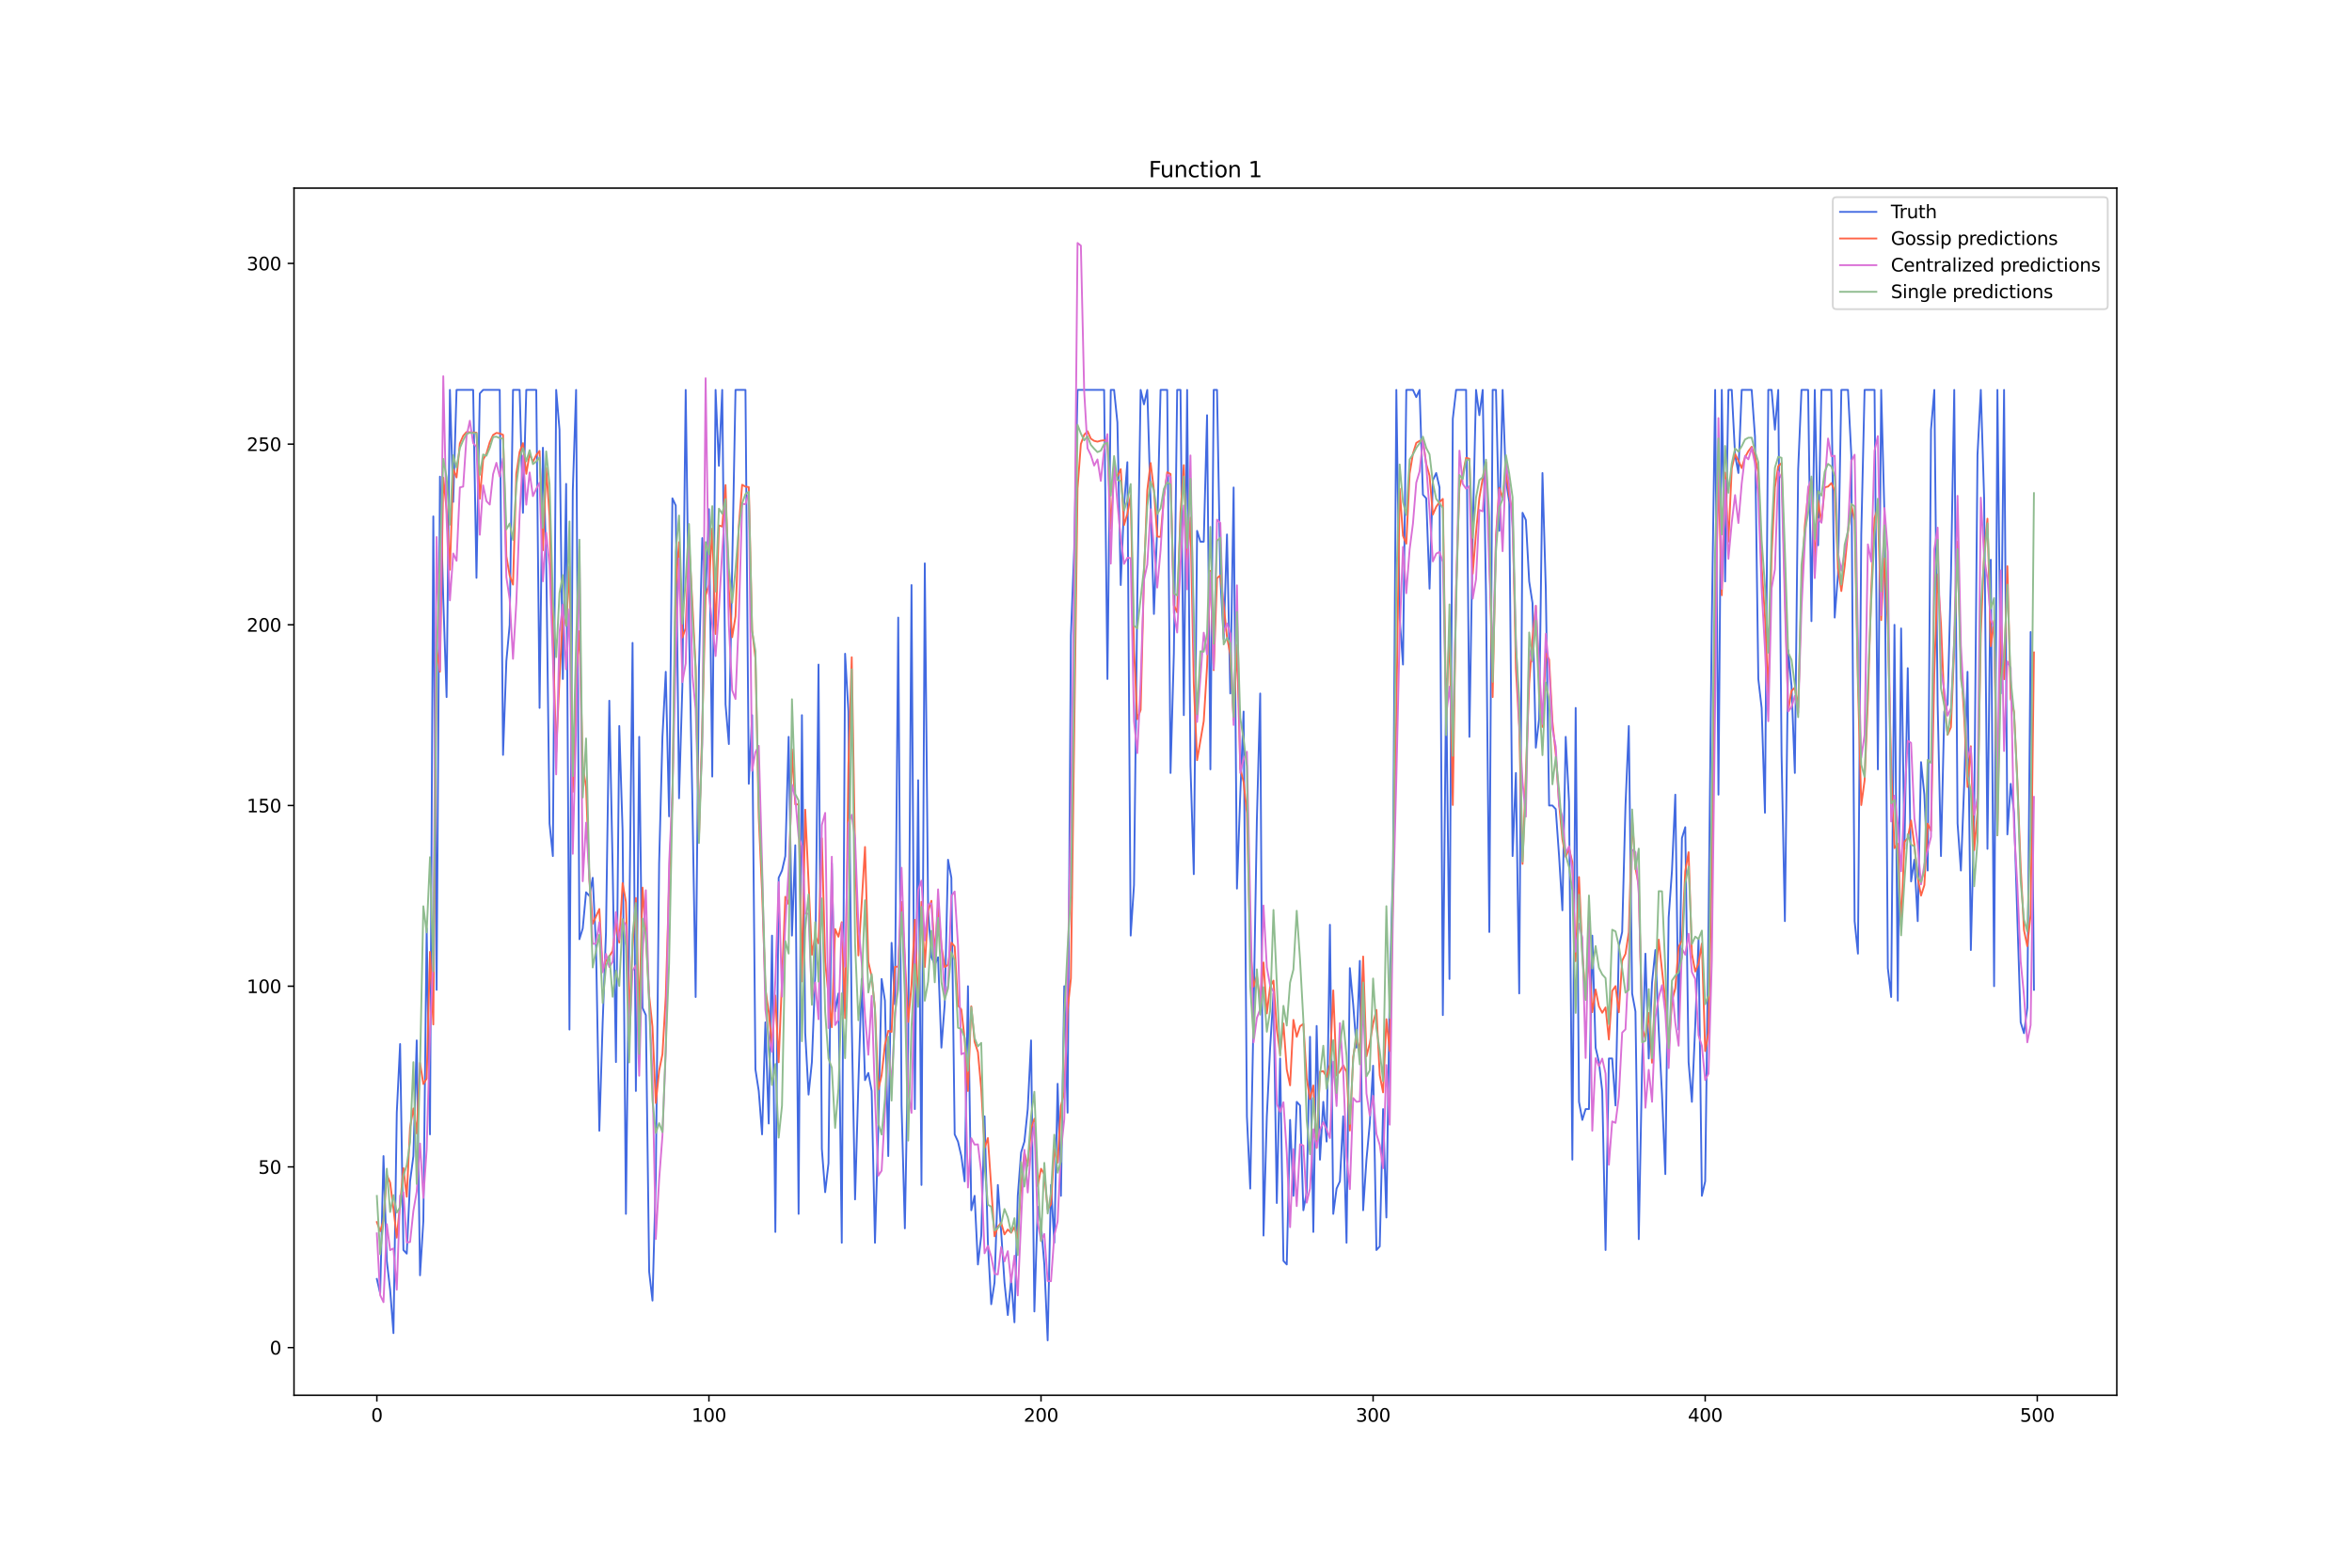 <?xml version="1.0" encoding="utf-8" standalone="no"?>
<!DOCTYPE svg PUBLIC "-//W3C//DTD SVG 1.1//EN"
  "http://www.w3.org/Graphics/SVG/1.1/DTD/svg11.dtd">
<svg xmlns:xlink="http://www.w3.org/1999/xlink" width="1296pt" height="864pt" viewBox="0 0 1296 864" xmlns="http://www.w3.org/2000/svg" version="1.1">
 <defs>
  <style type="text/css">*{stroke-linejoin: round; stroke-linecap: butt}</style>
 </defs>
 <g id="figure_1">
  <g id="patch_1">
   <path d="M 0 864 
L 1296 864 
L 1296 0 
L 0 0 
z
" style="fill: #ffffff"/>
  </g>
  <g id="axes_1">
   <g id="patch_2">
    <path d="M 162 768.96 
L 1166.4 768.96 
L 1166.4 103.68 
L 162 103.68 
z
" style="fill: #ffffff"/>
   </g>
   <g id="matplotlib.axis_1">
    <g id="xtick_1">
     <g id="line2d_1">
      <defs>
       <path id="mf0b83718de" d="M 0 0 
L 0 3.5 
" style="stroke: #000000; stroke-width: 0.8"/>
      </defs>
      <g>
       <use xlink:href="#mf0b83718de" x="207.655" y="768.96" style="stroke: #000000; stroke-width: 0.8"/>
      </g>
     </g>
     <g id="text_1">
      <!-- 0 -->
      <g transform="translate(204.473 783.558) scale(0.1 -0.1)">
       <defs>
        <path id="DejaVuSans-30" d="M 2034 4250 
Q 1547 4250 1301 3770 
Q 1056 3291 1056 2328 
Q 1056 1369 1301 889 
Q 1547 409 2034 409 
Q 2525 409 2770 889 
Q 3016 1369 3016 2328 
Q 3016 3291 2770 3770 
Q 2525 4250 2034 4250 
z
M 2034 4750 
Q 2819 4750 3233 4129 
Q 3647 3509 3647 2328 
Q 3647 1150 3233 529 
Q 2819 -91 2034 -91 
Q 1250 -91 836 529 
Q 422 1150 422 2328 
Q 422 3509 836 4129 
Q 1250 4750 2034 4750 
z
" transform="scale(0.016)"/>
       </defs>
       <use xlink:href="#DejaVuSans-30"/>
      </g>
     </g>
    </g>
    <g id="xtick_2">
     <g id="line2d_2">
      <g>
       <use xlink:href="#mf0b83718de" x="390.639" y="768.96" style="stroke: #000000; stroke-width: 0.8"/>
      </g>
     </g>
     <g id="text_2">
      <!-- 100 -->
      <g transform="translate(381.095 783.558) scale(0.1 -0.1)">
       <defs>
        <path id="DejaVuSans-31" d="M 794 531 
L 1825 531 
L 1825 4091 
L 703 3866 
L 703 4441 
L 1819 4666 
L 2450 4666 
L 2450 531 
L 3481 531 
L 3481 0 
L 794 0 
L 794 531 
z
" transform="scale(0.016)"/>
       </defs>
       <use xlink:href="#DejaVuSans-31"/>
       <use xlink:href="#DejaVuSans-30" x="63.623"/>
       <use xlink:href="#DejaVuSans-30" x="127.246"/>
      </g>
     </g>
    </g>
    <g id="xtick_3">
     <g id="line2d_3">
      <g>
       <use xlink:href="#mf0b83718de" x="573.623" y="768.96" style="stroke: #000000; stroke-width: 0.8"/>
      </g>
     </g>
     <g id="text_3">
      <!-- 200 -->
      <g transform="translate(564.079 783.558) scale(0.1 -0.1)">
       <defs>
        <path id="DejaVuSans-32" d="M 1228 531 
L 3431 531 
L 3431 0 
L 469 0 
L 469 531 
Q 828 903 1448 1529 
Q 2069 2156 2228 2338 
Q 2531 2678 2651 2914 
Q 2772 3150 2772 3378 
Q 2772 3750 2511 3984 
Q 2250 4219 1831 4219 
Q 1534 4219 1204 4116 
Q 875 4013 500 3803 
L 500 4441 
Q 881 4594 1212 4672 
Q 1544 4750 1819 4750 
Q 2544 4750 2975 4387 
Q 3406 4025 3406 3419 
Q 3406 3131 3298 2873 
Q 3191 2616 2906 2266 
Q 2828 2175 2409 1742 
Q 1991 1309 1228 531 
z
" transform="scale(0.016)"/>
       </defs>
       <use xlink:href="#DejaVuSans-32"/>
       <use xlink:href="#DejaVuSans-30" x="63.623"/>
       <use xlink:href="#DejaVuSans-30" x="127.246"/>
      </g>
     </g>
    </g>
    <g id="xtick_4">
     <g id="line2d_4">
      <g>
       <use xlink:href="#mf0b83718de" x="756.607" y="768.96" style="stroke: #000000; stroke-width: 0.8"/>
      </g>
     </g>
     <g id="text_4">
      <!-- 300 -->
      <g transform="translate(747.063 783.558) scale(0.1 -0.1)">
       <defs>
        <path id="DejaVuSans-33" d="M 2597 2516 
Q 3050 2419 3304 2112 
Q 3559 1806 3559 1356 
Q 3559 666 3084 287 
Q 2609 -91 1734 -91 
Q 1441 -91 1130 -33 
Q 819 25 488 141 
L 488 750 
Q 750 597 1062 519 
Q 1375 441 1716 441 
Q 2309 441 2620 675 
Q 2931 909 2931 1356 
Q 2931 1769 2642 2001 
Q 2353 2234 1838 2234 
L 1294 2234 
L 1294 2753 
L 1863 2753 
Q 2328 2753 2575 2939 
Q 2822 3125 2822 3475 
Q 2822 3834 2567 4026 
Q 2313 4219 1838 4219 
Q 1578 4219 1281 4162 
Q 984 4106 628 3988 
L 628 4550 
Q 988 4650 1302 4700 
Q 1616 4750 1894 4750 
Q 2613 4750 3031 4423 
Q 3450 4097 3450 3541 
Q 3450 3153 3228 2886 
Q 3006 2619 2597 2516 
z
" transform="scale(0.016)"/>
       </defs>
       <use xlink:href="#DejaVuSans-33"/>
       <use xlink:href="#DejaVuSans-30" x="63.623"/>
       <use xlink:href="#DejaVuSans-30" x="127.246"/>
      </g>
     </g>
    </g>
    <g id="xtick_5">
     <g id="line2d_5">
      <g>
       <use xlink:href="#mf0b83718de" x="939.591" y="768.96" style="stroke: #000000; stroke-width: 0.8"/>
      </g>
     </g>
     <g id="text_5">
      <!-- 400 -->
      <g transform="translate(930.047 783.558) scale(0.1 -0.1)">
       <defs>
        <path id="DejaVuSans-34" d="M 2419 4116 
L 825 1625 
L 2419 1625 
L 2419 4116 
z
M 2253 4666 
L 3047 4666 
L 3047 1625 
L 3713 1625 
L 3713 1100 
L 3047 1100 
L 3047 0 
L 2419 0 
L 2419 1100 
L 313 1100 
L 313 1709 
L 2253 4666 
z
" transform="scale(0.016)"/>
       </defs>
       <use xlink:href="#DejaVuSans-34"/>
       <use xlink:href="#DejaVuSans-30" x="63.623"/>
       <use xlink:href="#DejaVuSans-30" x="127.246"/>
      </g>
     </g>
    </g>
    <g id="xtick_6">
     <g id="line2d_6">
      <g>
       <use xlink:href="#mf0b83718de" x="1122.575" y="768.96" style="stroke: #000000; stroke-width: 0.8"/>
      </g>
     </g>
     <g id="text_6">
      <!-- 500 -->
      <g transform="translate(1113.032 783.558) scale(0.1 -0.1)">
       <defs>
        <path id="DejaVuSans-35" d="M 691 4666 
L 3169 4666 
L 3169 4134 
L 1269 4134 
L 1269 2991 
Q 1406 3038 1543 3061 
Q 1681 3084 1819 3084 
Q 2600 3084 3056 2656 
Q 3513 2228 3513 1497 
Q 3513 744 3044 326 
Q 2575 -91 1722 -91 
Q 1428 -91 1123 -41 
Q 819 9 494 109 
L 494 744 
Q 775 591 1075 516 
Q 1375 441 1709 441 
Q 2250 441 2565 725 
Q 2881 1009 2881 1497 
Q 2881 1984 2565 2268 
Q 2250 2553 1709 2553 
Q 1456 2553 1204 2497 
Q 953 2441 691 2322 
L 691 4666 
z
" transform="scale(0.016)"/>
       </defs>
       <use xlink:href="#DejaVuSans-35"/>
       <use xlink:href="#DejaVuSans-30" x="63.623"/>
       <use xlink:href="#DejaVuSans-30" x="127.246"/>
      </g>
     </g>
    </g>
   </g>
   <g id="matplotlib.axis_2">
    <g id="ytick_1">
     <g id="line2d_7">
      <defs>
       <path id="m1e3c01a5c2" d="M 0 0 
L -3.5 0 
" style="stroke: #000000; stroke-width: 0.8"/>
      </defs>
      <g>
       <use xlink:href="#m1e3c01a5c2" x="162" y="742.704" style="stroke: #000000; stroke-width: 0.8"/>
      </g>
     </g>
     <g id="text_7">
      <!-- 0 -->
      <g transform="translate(148.637 746.503) scale(0.1 -0.1)">
       <use xlink:href="#DejaVuSans-30"/>
      </g>
     </g>
    </g>
    <g id="ytick_2">
     <g id="line2d_8">
      <g>
       <use xlink:href="#m1e3c01a5c2" x="162" y="643.115" style="stroke: #000000; stroke-width: 0.8"/>
      </g>
     </g>
     <g id="text_8">
      <!-- 50 -->
      <g transform="translate(142.275 646.914) scale(0.1 -0.1)">
       <use xlink:href="#DejaVuSans-35"/>
       <use xlink:href="#DejaVuSans-30" x="63.623"/>
      </g>
     </g>
    </g>
    <g id="ytick_3">
     <g id="line2d_9">
      <g>
       <use xlink:href="#m1e3c01a5c2" x="162" y="543.527" style="stroke: #000000; stroke-width: 0.8"/>
      </g>
     </g>
     <g id="text_9">
      <!-- 100 -->
      <g transform="translate(135.912 547.326) scale(0.1 -0.1)">
       <use xlink:href="#DejaVuSans-31"/>
       <use xlink:href="#DejaVuSans-30" x="63.623"/>
       <use xlink:href="#DejaVuSans-30" x="127.246"/>
      </g>
     </g>
    </g>
    <g id="ytick_4">
     <g id="line2d_10">
      <g>
       <use xlink:href="#m1e3c01a5c2" x="162" y="443.939" style="stroke: #000000; stroke-width: 0.8"/>
      </g>
     </g>
     <g id="text_10">
      <!-- 150 -->
      <g transform="translate(135.912 447.738) scale(0.1 -0.1)">
       <use xlink:href="#DejaVuSans-31"/>
       <use xlink:href="#DejaVuSans-35" x="63.623"/>
       <use xlink:href="#DejaVuSans-30" x="127.246"/>
      </g>
     </g>
    </g>
    <g id="ytick_5">
     <g id="line2d_11">
      <g>
       <use xlink:href="#m1e3c01a5c2" x="162" y="344.351" style="stroke: #000000; stroke-width: 0.8"/>
      </g>
     </g>
     <g id="text_11">
      <!-- 200 -->
      <g transform="translate(135.912 348.15) scale(0.1 -0.1)">
       <use xlink:href="#DejaVuSans-32"/>
       <use xlink:href="#DejaVuSans-30" x="63.623"/>
       <use xlink:href="#DejaVuSans-30" x="127.246"/>
      </g>
     </g>
    </g>
    <g id="ytick_6">
     <g id="line2d_12">
      <g>
       <use xlink:href="#m1e3c01a5c2" x="162" y="244.762" style="stroke: #000000; stroke-width: 0.8"/>
      </g>
     </g>
     <g id="text_12">
      <!-- 250 -->
      <g transform="translate(135.912 248.561) scale(0.1 -0.1)">
       <use xlink:href="#DejaVuSans-32"/>
       <use xlink:href="#DejaVuSans-35" x="63.623"/>
       <use xlink:href="#DejaVuSans-30" x="127.246"/>
      </g>
     </g>
    </g>
    <g id="ytick_7">
     <g id="line2d_13">
      <g>
       <use xlink:href="#m1e3c01a5c2" x="162" y="145.174" style="stroke: #000000; stroke-width: 0.8"/>
      </g>
     </g>
     <g id="text_13">
      <!-- 300 -->
      <g transform="translate(135.912 148.973) scale(0.1 -0.1)">
       <use xlink:href="#DejaVuSans-33"/>
       <use xlink:href="#DejaVuSans-30" x="63.623"/>
       <use xlink:href="#DejaVuSans-30" x="127.246"/>
      </g>
     </g>
    </g>
   </g>
   <g id="line2d_14">
    <path d="M 207.655 704.86 
L 209.484 712.827 
L 211.314 637.14 
L 213.144 694.901 
L 214.974 710.835 
L 216.804 734.736 
L 218.634 613.239 
L 220.463 575.395 
L 222.293 688.926 
L 224.123 690.918 
L 225.953 651.082 
L 227.783 637.14 
L 229.613 573.403 
L 231.442 702.868 
L 233.272 672.992 
L 235.102 511.659 
L 236.932 625.189 
L 238.762 284.598 
L 240.592 545.519 
L 242.422 262.688 
L 244.251 330.408 
L 246.081 384.186 
L 247.911 214.886 
L 249.741 276.631 
L 251.571 214.886 
L 260.72 214.886 
L 262.55 318.458 
L 264.38 216.878 
L 266.209 214.886 
L 275.359 214.886 
L 277.189 416.054 
L 279.018 364.268 
L 280.848 344.351 
L 282.678 214.886 
L 286.338 214.886 
L 288.168 282.606 
L 289.997 214.886 
L 295.487 214.886 
L 297.317 390.161 
L 299.147 246.754 
L 300.976 308.499 
L 302.806 453.898 
L 304.636 471.823 
L 306.466 214.886 
L 308.296 236.795 
L 310.126 374.227 
L 311.956 266.672 
L 313.785 567.428 
L 315.615 270.655 
L 317.445 214.886 
L 319.275 517.634 
L 321.105 511.659 
L 322.935 491.741 
L 324.764 493.733 
L 326.594 483.774 
L 328.424 521.618 
L 330.254 623.198 
L 332.084 563.445 
L 333.914 513.651 
L 335.743 386.178 
L 337.573 477.799 
L 339.403 585.354 
L 341.233 400.12 
L 343.063 457.881 
L 344.893 669.008 
L 348.552 354.309 
L 350.382 601.288 
L 352.212 406.095 
L 354.042 555.478 
L 355.872 559.461 
L 357.702 700.876 
L 359.531 716.811 
L 361.361 649.091 
L 363.191 475.807 
L 365.021 406.095 
L 366.851 370.243 
L 368.681 449.914 
L 370.51 274.639 
L 372.34 278.622 
L 374.17 439.955 
L 376 378.211 
L 377.83 214.886 
L 379.66 346.342 
L 381.489 439.955 
L 383.319 549.502 
L 385.149 368.252 
L 386.979 296.548 
L 388.809 326.425 
L 390.639 280.614 
L 392.469 428.005 
L 394.298 214.886 
L 396.128 256.713 
L 397.958 214.886 
L 399.788 388.169 
L 401.618 410.079 
L 405.277 214.886 
L 410.767 214.886 
L 412.597 431.988 
L 414.427 394.145 
L 416.256 589.338 
L 418.086 601.288 
L 419.916 625.189 
L 421.746 563.445 
L 423.576 619.214 
L 425.406 515.642 
L 427.236 678.967 
L 429.065 483.774 
L 430.895 479.791 
L 432.725 471.823 
L 434.555 406.095 
L 436.385 515.642 
L 438.215 465.848 
L 440.044 669.008 
L 441.874 394.145 
L 443.704 569.42 
L 445.534 603.28 
L 447.364 585.354 
L 449.194 537.552 
L 451.023 366.26 
L 452.853 633.156 
L 454.683 657.058 
L 456.513 641.124 
L 458.343 475.807 
L 460.173 557.469 
L 462.003 547.511 
L 463.832 684.942 
L 465.662 360.285 
L 467.492 392.153 
L 469.322 563.445 
L 471.152 661.041 
L 472.982 597.305 
L 474.811 539.543 
L 476.641 595.313 
L 478.471 591.329 
L 480.301 601.288 
L 482.131 684.942 
L 483.961 621.206 
L 485.79 539.543 
L 487.62 551.494 
L 489.45 637.14 
L 491.28 519.626 
L 493.11 553.486 
L 494.94 340.367 
L 496.77 609.255 
L 498.599 676.975 
L 500.429 575.395 
L 502.259 322.441 
L 504.089 611.247 
L 505.919 429.996 
L 507.749 653.074 
L 509.578 310.491 
L 511.408 501.7 
L 513.238 527.593 
L 515.068 531.576 
L 516.898 527.593 
L 518.728 577.387 
L 520.557 553.486 
L 522.387 473.815 
L 524.217 483.774 
L 526.047 625.189 
L 527.877 629.173 
L 529.707 637.14 
L 531.536 651.082 
L 533.366 543.527 
L 535.196 667.016 
L 537.026 659.049 
L 538.856 696.893 
L 540.686 680.959 
L 542.516 615.231 
L 544.345 684.942 
L 546.175 718.802 
L 548.005 706.852 
L 549.835 653.074 
L 551.665 678.967 
L 553.495 706.852 
L 555.324 724.778 
L 557.154 704.86 
L 558.984 728.761 
L 560.814 659.049 
L 562.644 635.148 
L 564.474 629.173 
L 566.303 611.247 
L 568.133 573.403 
L 569.963 722.786 
L 571.793 665.025 
L 573.623 674.984 
L 575.453 696.893 
L 577.283 738.72 
L 579.112 653.074 
L 580.942 684.942 
L 582.772 597.305 
L 584.602 659.049 
L 586.432 543.527 
L 588.262 613.239 
L 590.091 350.326 
L 591.921 302.523 
L 593.751 214.886 
L 608.39 214.886 
L 610.22 374.227 
L 612.05 214.886 
L 613.879 214.886 
L 615.709 232.812 
L 617.539 322.441 
L 619.369 278.622 
L 621.199 254.721 
L 623.029 515.642 
L 624.858 487.758 
L 626.688 328.416 
L 628.518 214.886 
L 630.348 222.853 
L 632.178 214.886 
L 635.837 338.375 
L 637.667 290.573 
L 639.497 214.886 
L 643.157 214.886 
L 644.987 426.013 
L 646.817 360.285 
L 648.646 214.886 
L 650.476 214.886 
L 652.306 394.145 
L 654.136 214.886 
L 655.966 422.029 
L 657.796 481.782 
L 659.625 292.565 
L 661.455 298.54 
L 663.285 298.54 
L 665.115 228.828 
L 666.945 424.021 
L 668.775 214.886 
L 670.604 214.886 
L 672.434 318.458 
L 674.264 352.318 
L 676.094 294.556 
L 677.924 382.194 
L 679.754 268.663 
L 681.583 489.749 
L 683.413 437.963 
L 685.243 392.153 
L 687.073 615.231 
L 688.903 655.066 
L 690.733 559.461 
L 692.563 451.906 
L 694.392 382.194 
L 696.222 680.959 
L 698.052 615.231 
L 699.882 577.387 
L 701.712 547.511 
L 703.542 663.033 
L 705.371 583.362 
L 707.201 694.901 
L 709.031 696.893 
L 710.861 617.222 
L 712.691 659.049 
L 714.521 607.264 
L 716.35 609.255 
L 718.18 667.016 
L 720.01 657.058 
L 721.84 571.412 
L 723.67 678.967 
L 725.5 565.436 
L 727.33 639.132 
L 729.159 607.264 
L 730.989 629.173 
L 732.819 509.667 
L 734.649 669.008 
L 736.479 655.066 
L 738.309 651.082 
L 740.138 615.231 
L 741.968 684.942 
L 743.798 533.568 
L 745.628 553.486 
L 747.458 577.387 
L 749.288 529.585 
L 751.117 667.016 
L 752.947 639.132 
L 754.777 619.214 
L 756.607 587.346 
L 758.437 688.926 
L 760.267 686.934 
L 762.097 611.247 
L 763.926 671 
L 765.756 545.519 
L 767.586 477.799 
L 769.416 214.886 
L 771.246 340.367 
L 773.076 366.26 
L 774.905 214.886 
L 778.565 214.886 
L 780.395 218.869 
L 782.225 214.886 
L 784.055 272.647 
L 785.884 274.639 
L 787.714 324.433 
L 789.544 264.68 
L 791.374 260.696 
L 793.204 268.663 
L 795.034 559.461 
L 796.864 374.227 
L 798.693 539.543 
L 800.523 230.82 
L 802.353 214.886 
L 807.843 214.886 
L 809.672 406.095 
L 811.502 294.556 
L 813.332 214.886 
L 815.162 228.828 
L 816.992 214.886 
L 818.822 328.416 
L 820.651 513.651 
L 822.481 214.886 
L 824.311 214.886 
L 826.141 292.565 
L 827.971 214.886 
L 829.801 264.68 
L 831.63 276.631 
L 833.46 471.823 
L 835.29 426.013 
L 837.12 547.511 
L 838.95 282.606 
L 840.78 286.589 
L 842.61 320.449 
L 844.439 332.4 
L 846.269 412.071 
L 848.099 396.136 
L 849.929 260.696 
L 851.759 324.433 
L 853.589 443.939 
L 855.418 443.939 
L 857.248 445.931 
L 859.078 471.823 
L 860.908 501.7 
L 862.738 406.095 
L 864.568 441.947 
L 866.397 639.132 
L 868.227 390.161 
L 870.057 607.264 
L 871.887 617.222 
L 873.717 611.247 
L 875.547 611.247 
L 877.377 515.642 
L 879.206 577.387 
L 881.036 585.354 
L 882.866 601.288 
L 884.696 688.926 
L 886.526 583.362 
L 888.356 583.362 
L 890.185 609.255 
L 892.015 521.618 
L 893.845 513.651 
L 895.675 443.939 
L 897.505 400.12 
L 899.335 547.511 
L 901.164 557.469 
L 902.994 682.951 
L 904.824 587.346 
L 906.654 525.601 
L 908.484 583.362 
L 910.314 541.535 
L 912.144 523.609 
L 913.973 567.428 
L 915.803 603.28 
L 917.633 647.099 
L 919.463 505.683 
L 921.293 479.791 
L 923.123 437.963 
L 924.952 567.428 
L 926.782 461.865 
L 928.612 455.889 
L 930.442 585.354 
L 932.272 607.264 
L 934.102 565.436 
L 935.931 517.634 
L 937.761 659.049 
L 939.591 651.082 
L 941.421 509.667 
L 943.251 342.359 
L 945.081 214.886 
L 946.911 437.963 
L 948.74 214.886 
L 950.57 320.449 
L 952.4 214.886 
L 954.23 214.886 
L 956.06 250.738 
L 957.89 260.696 
L 959.719 214.886 
L 965.209 214.886 
L 967.039 240.779 
L 968.869 374.227 
L 970.698 390.161 
L 972.528 447.922 
L 974.358 214.886 
L 976.188 214.886 
L 978.018 236.795 
L 979.848 214.886 
L 981.678 416.054 
L 983.507 507.675 
L 985.337 358.293 
L 987.167 378.211 
L 988.997 426.013 
L 990.827 258.705 
L 992.657 214.886 
L 996.316 214.886 
L 998.146 342.359 
L 999.976 214.886 
L 1001.806 300.532 
L 1003.636 214.886 
L 1009.125 214.886 
L 1010.955 340.367 
L 1012.785 316.466 
L 1014.615 214.886 
L 1018.274 214.886 
L 1020.104 250.738 
L 1021.934 507.675 
L 1023.764 525.601 
L 1025.594 294.556 
L 1027.424 214.886 
L 1032.913 214.886 
L 1034.743 424.021 
L 1036.573 214.886 
L 1038.403 284.598 
L 1040.232 533.568 
L 1042.062 549.502 
L 1043.892 344.351 
L 1045.722 551.494 
L 1047.552 346.342 
L 1049.382 467.84 
L 1051.211 368.252 
L 1053.041 485.766 
L 1054.871 473.815 
L 1056.701 507.675 
L 1058.531 420.038 
L 1060.361 437.963 
L 1062.191 479.791 
L 1064.02 236.795 
L 1065.85 214.886 
L 1067.68 388.169 
L 1069.51 471.823 
L 1071.34 392.153 
L 1073.17 388.169 
L 1074.999 318.458 
L 1076.829 214.886 
L 1078.659 453.898 
L 1080.489 479.791 
L 1082.319 431.988 
L 1084.149 370.243 
L 1085.978 523.609 
L 1087.808 449.914 
L 1089.638 250.738 
L 1091.468 214.886 
L 1093.298 274.639 
L 1095.128 467.84 
L 1096.958 308.499 
L 1098.787 543.527 
L 1100.617 214.886 
L 1102.447 382.194 
L 1104.277 214.886 
L 1106.107 459.873 
L 1107.937 431.988 
L 1109.766 447.922 
L 1113.426 563.445 
L 1115.256 569.42 
L 1117.086 555.478 
L 1118.916 348.334 
L 1120.745 545.519 
L 1120.745 545.519 
" clip-path="url(#p00aacd1fa5)" style="fill: none; stroke: #4169e1; stroke-linecap: square"/>
   </g>
   <g id="line2d_15">
    <path d="M 207.655 673.521 
L 209.484 678.575 
L 211.314 672.671 
L 213.144 647.471 
L 214.974 651.805 
L 216.804 666.191 
L 218.634 682.119 
L 220.463 663.542 
L 222.293 643.793 
L 224.123 659.562 
L 225.953 621.342 
L 227.783 610.883 
L 229.613 624.674 
L 231.442 585.8 
L 233.272 597.453 
L 235.102 594.409 
L 236.932 524.61 
L 238.762 564.61 
L 240.592 357.72 
L 242.422 370.163 
L 244.251 263.208 
L 246.081 280.888 
L 247.911 313.999 
L 249.741 258.586 
L 251.571 263.151 
L 253.401 244.381 
L 255.23 240.183 
L 257.06 238.102 
L 262.55 238.462 
L 264.38 274.876 
L 266.209 253.308 
L 268.039 250.003 
L 269.869 243.715 
L 271.699 239.743 
L 273.529 238.598 
L 275.359 238.869 
L 277.189 239.643 
L 279.018 306.534 
L 280.848 317.208 
L 282.678 322.207 
L 284.508 261.016 
L 286.338 249.022 
L 288.168 244.224 
L 289.997 261.147 
L 291.827 250.159 
L 293.657 254.544 
L 295.487 250.804 
L 297.317 248.522 
L 299.147 303.292 
L 300.976 257.887 
L 302.806 284.228 
L 304.636 351.612 
L 306.466 414.33 
L 308.296 373.895 
L 310.126 338.883 
L 311.956 344.603 
L 313.785 312.271 
L 315.615 436.439 
L 317.445 373.232 
L 319.275 347.837 
L 321.105 422.184 
L 322.935 433.667 
L 324.764 484.287 
L 326.594 509.149 
L 330.254 500.961 
L 332.084 534.849 
L 333.914 529.354 
L 335.743 527.073 
L 337.573 524.119 
L 339.403 508.714 
L 341.233 519.478 
L 343.063 486.703 
L 344.893 497.078 
L 346.723 558.601 
L 348.552 521.559 
L 350.382 494.905 
L 352.212 560.122 
L 354.042 489.184 
L 355.872 515.036 
L 357.702 548.788 
L 359.531 565.962 
L 361.361 607.924 
L 363.191 590.137 
L 365.021 581.003 
L 366.851 549.233 
L 368.681 487.068 
L 370.51 439.098 
L 372.34 324.164 
L 374.17 298.809 
L 376 351.32 
L 377.83 346.258 
L 379.66 298.96 
L 381.489 332.117 
L 383.319 368.006 
L 385.149 461.317 
L 386.979 400.189 
L 388.809 328.155 
L 390.639 322.112 
L 392.469 291.256 
L 394.298 349.409 
L 396.128 289.576 
L 397.958 290.194 
L 399.788 267.318 
L 401.618 324.725 
L 403.448 351.195 
L 405.277 339.659 
L 407.107 289.823 
L 408.937 267.165 
L 410.767 268.193 
L 412.597 268.469 
L 414.427 347.093 
L 416.256 362.796 
L 418.086 450.391 
L 419.916 491.393 
L 421.746 544.861 
L 423.576 557.654 
L 425.406 576.486 
L 427.236 548.679 
L 429.065 585.435 
L 432.725 494.245 
L 434.555 498.255 
L 436.385 412.958 
L 438.215 443.289 
L 440.044 443.342 
L 441.874 540.906 
L 443.704 446.253 
L 447.364 526.212 
L 449.194 515.862 
L 451.023 519.918 
L 452.853 461.982 
L 454.683 529.891 
L 456.513 548.594 
L 458.343 566.138 
L 460.173 512.023 
L 462.003 516.267 
L 463.832 508.237 
L 465.662 561.138 
L 467.492 422.098 
L 469.322 362.22 
L 471.152 470.246 
L 472.982 526.579 
L 474.811 497.681 
L 476.641 466.79 
L 478.471 530.161 
L 480.301 538.298 
L 482.131 555.945 
L 483.961 600.517 
L 485.79 592.595 
L 487.62 575.895 
L 489.45 568.111 
L 491.28 568.711 
L 493.11 532.887 
L 494.94 532.718 
L 496.77 497.101 
L 498.599 528.555 
L 500.429 563.205 
L 502.259 543.004 
L 504.089 506.928 
L 505.919 553.288 
L 507.749 497.026 
L 509.578 532.965 
L 511.408 501.983 
L 513.238 496.45 
L 515.068 525.406 
L 516.898 499.213 
L 518.728 521.165 
L 520.557 533.037 
L 522.387 531.72 
L 524.217 519.497 
L 526.047 521.623 
L 527.877 554.209 
L 529.707 556.337 
L 531.536 572.546 
L 533.366 601.302 
L 535.196 554.602 
L 537.026 574.169 
L 538.856 579.813 
L 540.686 600.196 
L 542.516 632.685 
L 544.345 627.218 
L 548.005 681.338 
L 549.835 676.103 
L 551.665 673.95 
L 553.495 680.297 
L 555.324 677.625 
L 557.154 679.422 
L 558.984 676.361 
L 560.814 682.578 
L 562.644 653.409 
L 564.474 635.154 
L 566.303 642.488 
L 568.133 622.075 
L 569.963 616.547 
L 571.793 653.762 
L 573.623 644.131 
L 575.453 647.187 
L 577.283 666.478 
L 579.112 663.71 
L 580.942 633.299 
L 582.772 640.786 
L 584.602 609.482 
L 586.432 601.924 
L 588.262 556.598 
L 590.091 539.201 
L 593.751 269.214 
L 595.581 244.688 
L 597.411 239.618 
L 599.241 237.648 
L 601.07 241.754 
L 602.9 242.973 
L 604.73 243.41 
L 606.56 242.876 
L 608.39 242.652 
L 610.22 243.366 
L 612.05 291.439 
L 613.879 259.757 
L 615.709 262.509 
L 617.539 258.541 
L 619.369 289.401 
L 621.199 283.267 
L 623.029 273.133 
L 624.858 358.506 
L 626.688 396.389 
L 628.518 391.245 
L 630.348 317.4 
L 632.178 270.203 
L 634.008 255.183 
L 635.837 270.029 
L 637.667 295.724 
L 639.497 295.867 
L 641.327 273.972 
L 643.157 260.261 
L 644.987 261.227 
L 646.817 333.563 
L 648.646 337.481 
L 650.476 282.415 
L 652.306 256.326 
L 654.136 309.891 
L 655.966 285.276 
L 657.796 376.946 
L 659.625 418.958 
L 663.285 397.435 
L 665.115 367.288 
L 666.945 314.579 
L 668.775 369.351 
L 670.604 318.649 
L 672.434 317.101 
L 674.264 333.13 
L 676.094 351.016 
L 677.924 360.886 
L 679.754 396.609 
L 681.583 355.318 
L 683.413 423.63 
L 685.243 430.903 
L 687.073 448.032 
L 688.903 522.891 
L 690.733 543.755 
L 692.563 537.846 
L 694.392 551.923 
L 696.222 530.438 
L 698.052 558.548 
L 699.882 543.679 
L 701.712 540.453 
L 703.542 567.235 
L 705.371 580.972 
L 707.201 564.042 
L 709.031 589.384 
L 710.861 598.174 
L 712.691 562.081 
L 714.521 571.416 
L 716.35 565.597 
L 718.18 564.266 
L 720.01 594.436 
L 721.84 605.65 
L 723.67 598.224 
L 725.5 632.649 
L 727.33 590.624 
L 729.159 590.313 
L 730.989 593.553 
L 732.819 586.558 
L 734.649 545.851 
L 736.479 592.811 
L 738.309 590.475 
L 740.138 587.115 
L 741.968 590.695 
L 743.798 623.072 
L 745.628 582.522 
L 747.458 571.508 
L 749.288 579.812 
L 751.117 527.171 
L 752.947 582.189 
L 754.777 575.069 
L 756.607 564.02 
L 758.437 556.587 
L 760.267 592.602 
L 762.097 602.048 
L 763.926 561.706 
L 765.756 579.28 
L 767.586 490.89 
L 769.416 394.107 
L 771.246 269.322 
L 773.076 295.288 
L 774.905 299.623 
L 776.735 261.054 
L 778.565 249.998 
L 780.395 244.11 
L 782.225 242.985 
L 784.055 242.594 
L 785.884 255.697 
L 787.714 262.179 
L 789.544 283.593 
L 791.374 279.318 
L 793.204 276.67 
L 795.034 274.964 
L 796.864 393.503 
L 798.693 347.606 
L 800.523 443.661 
L 802.353 323.883 
L 804.183 268.719 
L 806.013 261.449 
L 807.843 252.309 
L 809.672 252.815 
L 811.502 316.193 
L 813.332 293.486 
L 815.162 274.395 
L 816.992 263.877 
L 818.822 254.877 
L 820.651 300.243 
L 822.481 384.182 
L 824.311 295.283 
L 826.141 268.921 
L 827.971 274.311 
L 829.801 260.031 
L 831.63 273.083 
L 833.46 282.352 
L 835.29 368.361 
L 837.12 400.685 
L 838.95 476.126 
L 842.61 376.648 
L 844.439 351.661 
L 846.269 333.943 
L 848.099 375.299 
L 849.929 400.635 
L 851.759 360.173 
L 853.589 363.455 
L 855.418 397.73 
L 857.248 415.566 
L 859.078 442.865 
L 860.908 462.593 
L 862.738 472.214 
L 864.568 467.487 
L 866.397 475.224 
L 868.227 529.736 
L 870.057 483.358 
L 871.887 524.612 
L 873.717 550.45 
L 875.547 528.35 
L 877.377 557.832 
L 879.206 545.365 
L 881.036 554.594 
L 882.866 558.169 
L 884.696 555.224 
L 886.526 572.903 
L 888.356 546.155 
L 890.185 543.474 
L 892.015 557.893 
L 893.845 529.471 
L 895.675 525.751 
L 897.505 513.776 
L 899.335 451.499 
L 901.164 478.508 
L 902.994 487.912 
L 904.824 566.734 
L 906.654 572.198 
L 908.484 558.29 
L 910.314 585.72 
L 912.144 541.336 
L 913.973 517.84 
L 917.633 551.563 
L 919.463 578.546 
L 921.293 551.757 
L 923.123 544.678 
L 924.952 521.947 
L 926.782 518.264 
L 928.612 480.162 
L 930.442 469.666 
L 932.272 525.641 
L 934.102 535.455 
L 935.931 531.007 
L 937.761 520.039 
L 939.591 579.289 
L 941.421 568.939 
L 943.251 478.248 
L 945.081 344.042 
L 946.911 260.724 
L 948.74 328.061 
L 950.57 260.444 
L 952.4 298.537 
L 954.23 258.141 
L 956.06 250.232 
L 957.89 253.861 
L 959.719 257.969 
L 961.549 252.016 
L 963.379 248.664 
L 965.209 246.231 
L 967.039 251.88 
L 968.869 260.353 
L 970.698 312.36 
L 972.528 339.824 
L 974.358 383.212 
L 976.188 306.097 
L 978.018 268.566 
L 979.848 256.917 
L 981.678 255.186 
L 985.337 391.758 
L 987.167 380.771 
L 988.997 378.934 
L 990.827 389.896 
L 992.657 324.013 
L 994.486 289.841 
L 996.316 271.723 
L 998.146 265.454 
L 999.976 310.099 
L 1001.806 275.753 
L 1003.636 287.815 
L 1005.465 268.573 
L 1007.295 268.164 
L 1009.125 266.271 
L 1010.955 270.357 
L 1012.785 313.274 
L 1014.615 325.751 
L 1016.444 312.125 
L 1018.274 293.376 
L 1020.104 278.566 
L 1021.934 286.762 
L 1023.764 376.644 
L 1025.594 443.705 
L 1027.424 430.176 
L 1029.253 385.816 
L 1031.083 325.204 
L 1032.913 285.559 
L 1034.743 279.922 
L 1036.573 341.768 
L 1038.403 307.693 
L 1040.232 344.65 
L 1042.062 422.87 
L 1043.892 467.448 
L 1045.722 465.001 
L 1047.552 510.233 
L 1049.382 463.974 
L 1051.211 461.94 
L 1053.041 452.209 
L 1054.871 465.913 
L 1056.701 483.741 
L 1058.531 493.583 
L 1060.361 487.821 
L 1062.191 453.969 
L 1064.02 457.903 
L 1065.85 370.594 
L 1067.68 316.539 
L 1069.51 343.878 
L 1071.34 387.21 
L 1073.17 404.98 
L 1074.999 400.782 
L 1076.829 357.116 
L 1078.659 298.506 
L 1080.489 365.564 
L 1082.319 395.483 
L 1084.149 433.75 
L 1085.978 411.273 
L 1087.808 468.533 
L 1089.638 447.986 
L 1091.468 349.204 
L 1093.298 304.453 
L 1095.128 285.859 
L 1096.958 356.129 
L 1098.787 342.048 
L 1100.617 460.381 
L 1102.447 340.047 
L 1104.277 374.361 
L 1106.107 312.066 
L 1107.937 385.082 
L 1109.766 392.413 
L 1111.596 429.812 
L 1113.426 477.864 
L 1115.256 512.67 
L 1117.086 521.458 
L 1118.916 504.055 
L 1120.745 359.576 
L 1120.745 359.576 
" clip-path="url(#p00aacd1fa5)" style="fill: none; stroke: #ff6347; stroke-linecap: square"/>
   </g>
   <g id="line2d_16">
    <path d="M 207.655 679.739 
L 209.484 713.813 
L 211.314 717.674 
L 213.144 674.645 
L 214.974 688.972 
L 216.804 688.047 
L 218.634 710.767 
L 220.463 658.858 
L 222.293 657.162 
L 224.123 684.764 
L 225.953 684.526 
L 227.783 667.362 
L 229.613 656.753 
L 231.442 630.217 
L 233.272 660.243 
L 235.102 633.558 
L 236.932 569.699 
L 238.762 526.47 
L 240.592 295.973 
L 242.422 369.382 
L 244.251 207.356 
L 246.081 285.738 
L 247.911 330.894 
L 249.741 305.041 
L 251.571 309.062 
L 253.401 268.642 
L 255.23 268.165 
L 257.06 240.504 
L 258.89 231.879 
L 260.72 244.18 
L 262.55 246.348 
L 264.38 294.724 
L 266.209 267.515 
L 268.039 276.18 
L 269.869 278.1 
L 271.699 261.291 
L 273.529 255.065 
L 275.359 262.729 
L 277.189 252.682 
L 279.018 318.144 
L 280.848 330.279 
L 282.678 363.08 
L 284.508 331.959 
L 286.338 283.347 
L 288.168 251.174 
L 289.997 278.152 
L 291.827 260.388 
L 293.657 273.435 
L 295.487 269.438 
L 297.317 266.018 
L 299.147 320.395 
L 300.976 293.557 
L 302.806 311.655 
L 304.636 362.41 
L 306.466 426.795 
L 308.296 348.403 
L 310.126 333.192 
L 311.956 368.895 
L 313.785 335.706 
L 315.615 470.555 
L 317.445 399.41 
L 319.275 301.393 
L 321.105 485.692 
L 322.935 453.405 
L 324.764 484.211 
L 326.594 520.181 
L 328.424 520.059 
L 330.254 508.29 
L 332.084 535.856 
L 333.914 525.682 
L 335.743 532.931 
L 337.573 530.047 
L 339.403 502.65 
L 341.233 517.783 
L 343.063 506.85 
L 344.893 509.815 
L 346.723 573.705 
L 348.552 534.976 
L 350.382 532.032 
L 352.212 592.877 
L 354.042 527.703 
L 355.872 490.624 
L 357.702 552.553 
L 359.531 592.769 
L 361.361 682.867 
L 363.191 650.192 
L 365.021 625.862 
L 366.851 579.378 
L 368.681 476.264 
L 370.51 437.191 
L 372.34 362.632 
L 374.17 307.77 
L 376 375.934 
L 377.83 365.743 
L 379.66 294.938 
L 381.489 371.937 
L 383.319 390.684 
L 385.149 453.735 
L 386.979 409.93 
L 388.809 208.456 
L 390.639 326.916 
L 394.298 361.567 
L 396.128 336.253 
L 397.958 303.899 
L 399.788 275.895 
L 401.618 344.712 
L 403.448 380.468 
L 405.277 385.227 
L 407.107 340.672 
L 408.937 277.617 
L 410.767 277.917 
L 412.597 271.506 
L 414.427 424.861 
L 416.256 414.516 
L 418.086 411.046 
L 419.916 476.016 
L 421.746 556.331 
L 423.576 571.979 
L 425.406 579.646 
L 427.236 540.068 
L 429.065 486.169 
L 430.895 549.262 
L 432.725 509.886 
L 434.555 479.106 
L 436.385 432.45 
L 438.215 439.711 
L 440.044 461.088 
L 441.874 466.009 
L 443.704 503.51 
L 445.534 503.547 
L 447.364 551.256 
L 449.194 541.492 
L 451.023 561.747 
L 452.853 454.675 
L 454.683 448.018 
L 456.513 566.575 
L 458.343 472.17 
L 460.173 564.939 
L 462.003 562.06 
L 463.832 508.7 
L 465.662 532.759 
L 467.492 453.76 
L 469.322 449.072 
L 471.152 461.954 
L 472.982 509.744 
L 474.811 530.644 
L 476.641 559.776 
L 478.471 581.305 
L 480.301 548.86 
L 482.131 604.185 
L 483.961 647.955 
L 485.79 645.188 
L 487.62 612.377 
L 489.45 575.266 
L 491.28 597.827 
L 493.11 562.206 
L 494.94 535.323 
L 496.77 478.234 
L 498.599 529.135 
L 500.429 602.427 
L 502.259 613.304 
L 504.089 531.367 
L 505.919 490.692 
L 507.749 485.324 
L 509.578 518.368 
L 511.408 498.437 
L 513.238 497.876 
L 515.068 533.706 
L 516.898 490.15 
L 518.728 520.484 
L 520.557 548.41 
L 522.387 543.228 
L 524.217 493.8 
L 526.047 491.332 
L 527.877 520.924 
L 529.707 581.036 
L 531.536 580.189 
L 533.366 654.461 
L 535.196 627.289 
L 537.026 630.812 
L 538.856 630.703 
L 540.686 646.136 
L 542.516 690.721 
L 544.345 686.642 
L 546.175 692.524 
L 548.005 702.018 
L 549.835 702.38 
L 551.665 687.305 
L 553.495 695.211 
L 555.324 689.531 
L 557.154 706.767 
L 558.984 692.064 
L 560.814 713.936 
L 562.644 672.525 
L 564.474 633.698 
L 566.303 657.218 
L 568.133 632.72 
L 569.963 618.866 
L 571.793 673.776 
L 573.623 683.773 
L 575.453 680.085 
L 577.283 706.037 
L 579.112 706.115 
L 580.942 680.908 
L 582.772 673.148 
L 584.602 634.358 
L 586.432 616.913 
L 588.262 537.54 
L 590.091 449.895 
L 591.921 319.241 
L 593.751 133.92 
L 595.581 135.35 
L 597.411 215.651 
L 599.241 247.063 
L 601.07 250.795 
L 602.9 256.587 
L 604.73 253.219 
L 606.56 265.042 
L 608.39 247.865 
L 610.22 239.249 
L 612.05 310.62 
L 613.879 254.301 
L 615.709 277.378 
L 617.539 296.456 
L 619.369 310.776 
L 621.199 307.381 
L 623.029 307.605 
L 624.858 397.447 
L 626.688 415.062 
L 628.518 375.928 
L 630.348 319.577 
L 632.178 311.235 
L 634.008 280.645 
L 635.837 301.114 
L 637.667 323.86 
L 639.497 303.185 
L 641.327 273.096 
L 643.157 261.527 
L 644.987 262.778 
L 646.817 337.841 
L 648.646 348.615 
L 650.476 311.389 
L 652.306 278.586 
L 654.136 324.807 
L 655.966 251.006 
L 657.796 352.852 
L 659.625 397.889 
L 663.285 348.695 
L 665.115 360.627 
L 666.945 315.562 
L 668.775 368.766 
L 670.604 286.402 
L 672.434 288.166 
L 674.264 349.12 
L 676.094 343.603 
L 677.924 349.139 
L 679.754 399.561 
L 681.583 322.582 
L 683.413 425.994 
L 685.243 418.459 
L 687.073 414.309 
L 688.903 497.733 
L 690.733 574.526 
L 692.563 560.995 
L 694.392 556.159 
L 696.222 499.035 
L 698.052 533.099 
L 699.882 543.215 
L 701.712 546.535 
L 703.542 608.297 
L 705.371 612.832 
L 707.201 607.481 
L 709.031 635.339 
L 710.861 676.329 
L 712.691 633.364 
L 714.521 664.715 
L 716.35 630.649 
L 718.18 631.342 
L 720.01 662.831 
L 721.84 655.04 
L 723.67 622.361 
L 725.5 632.374 
L 727.33 622.65 
L 729.159 618.456 
L 730.989 622.409 
L 732.819 627.223 
L 734.649 585.08 
L 736.479 609.559 
L 738.309 563.893 
L 740.138 589.9 
L 741.968 637.466 
L 743.798 655.374 
L 745.628 605.143 
L 747.458 607.239 
L 749.288 607.009 
L 751.117 550.345 
L 752.947 602.615 
L 754.777 614.844 
L 756.607 603.955 
L 758.437 624.926 
L 760.267 631.028 
L 762.097 643.847 
L 763.926 586.986 
L 765.756 619.852 
L 767.586 499.436 
L 769.416 429.214 
L 771.246 349.344 
L 773.076 301.433 
L 774.905 326.95 
L 776.735 302.796 
L 778.565 288.53 
L 780.395 266.007 
L 782.225 259.803 
L 784.055 242.48 
L 785.884 256.453 
L 787.714 281.209 
L 789.544 309.419 
L 791.374 305.164 
L 793.204 304.182 
L 795.034 309.759 
L 796.864 394.814 
L 798.693 378.462 
L 800.523 405.13 
L 804.183 248.381 
L 806.013 266.668 
L 807.843 269.374 
L 809.672 267.912 
L 811.502 329.915 
L 813.332 319.23 
L 815.162 281.024 
L 816.992 281.844 
L 818.822 257.174 
L 820.651 313.321 
L 822.481 360.953 
L 824.311 297.987 
L 826.141 269.717 
L 827.971 303.803 
L 829.801 254.496 
L 831.63 267.492 
L 833.46 291.298 
L 835.29 351.875 
L 837.12 398.556 
L 838.95 430.829 
L 840.78 450.081 
L 842.61 357.561 
L 844.439 364.665 
L 846.269 333.836 
L 849.929 399 
L 851.759 349.279 
L 853.589 368.33 
L 855.418 401.753 
L 857.248 411.448 
L 859.078 443.845 
L 860.908 450.114 
L 862.738 470.423 
L 864.568 466.388 
L 866.397 478.984 
L 868.227 524.523 
L 870.057 509.084 
L 871.887 516.784 
L 873.717 583.084 
L 875.547 505.052 
L 877.377 623.178 
L 879.206 583.195 
L 881.036 587.618 
L 882.866 583.434 
L 884.696 591.682 
L 886.526 641.933 
L 888.356 618.032 
L 890.185 618.86 
L 892.015 604.337 
L 893.845 569.102 
L 895.675 567.3 
L 897.505 528.683 
L 899.335 468.275 
L 901.164 469.568 
L 902.994 492.534 
L 904.824 560.709 
L 906.654 610.485 
L 908.484 589.617 
L 910.314 607.214 
L 912.144 560.872 
L 913.973 549.743 
L 915.803 542.961 
L 917.633 558.301 
L 919.463 588.632 
L 921.293 543.677 
L 923.123 563.66 
L 924.952 576.338 
L 926.782 522.906 
L 928.612 526.166 
L 930.442 514.601 
L 932.272 535.718 
L 934.102 539.566 
L 935.931 570.63 
L 937.761 576.319 
L 939.591 595.23 
L 941.421 591.744 
L 943.251 529.577 
L 945.081 387.211 
L 946.911 230.421 
L 948.74 324.562 
L 950.57 264.508 
L 952.4 307.974 
L 954.23 288.051 
L 956.06 272.866 
L 957.89 288.246 
L 959.719 266.455 
L 961.549 251.235 
L 963.379 253.167 
L 965.209 246.893 
L 967.039 255.488 
L 968.869 273.682 
L 970.698 324.581 
L 972.528 357.624 
L 974.358 397.477 
L 976.188 324.184 
L 978.018 313.801 
L 979.848 259.843 
L 981.678 263.689 
L 983.507 333.636 
L 985.337 392.123 
L 987.167 389.716 
L 988.997 383.497 
L 990.827 392.849 
L 992.657 335.353 
L 994.486 299.264 
L 996.316 268.525 
L 998.146 263.956 
L 999.976 318.606 
L 1001.806 285.952 
L 1003.636 288.103 
L 1005.465 266.212 
L 1007.295 241.674 
L 1009.125 251.465 
L 1010.955 251.181 
L 1012.785 304.723 
L 1014.615 314.49 
L 1016.444 304.763 
L 1018.274 292.129 
L 1020.104 254.086 
L 1021.934 250.602 
L 1023.764 350.971 
L 1025.594 417.679 
L 1027.424 404.973 
L 1029.253 300.006 
L 1031.083 309.492 
L 1032.913 248.424 
L 1034.743 240.336 
L 1036.573 339.023 
L 1038.403 279.96 
L 1040.232 304.21 
L 1042.062 452.761 
L 1043.892 438.534 
L 1045.722 454.364 
L 1047.552 480.167 
L 1049.382 439.898 
L 1051.211 408.256 
L 1053.041 409.417 
L 1054.871 450.992 
L 1056.701 465.391 
L 1058.531 487.408 
L 1060.361 476.507 
L 1062.191 468.33 
L 1064.02 461.24 
L 1065.85 302.731 
L 1067.68 290.799 
L 1069.51 369.272 
L 1071.34 380.291 
L 1073.17 394.477 
L 1074.999 390.391 
L 1076.829 351.711 
L 1078.659 273.279 
L 1080.489 355.605 
L 1082.319 388.04 
L 1084.149 418.074 
L 1085.978 411.829 
L 1087.808 449.075 
L 1089.638 439.693 
L 1091.468 274.264 
L 1093.298 306.928 
L 1095.128 319.104 
L 1096.958 341.541 
L 1098.787 345.487 
L 1100.617 431.09 
L 1102.447 314.392 
L 1104.277 413.905 
L 1106.107 364.541 
L 1107.937 368.002 
L 1109.766 456.034 
L 1111.596 487.602 
L 1113.426 529.889 
L 1115.256 548.505 
L 1117.086 574.45 
L 1118.916 564.98 
L 1120.745 439.217 
L 1120.745 439.217 
" clip-path="url(#p00aacd1fa5)" style="fill: none; stroke: #da70d6; stroke-linecap: square"/>
   </g>
   <g id="line2d_17">
    <path d="M 207.655 659.113 
L 209.484 691.253 
L 211.314 673.317 
L 213.144 644.096 
L 214.974 667.975 
L 216.804 658.642 
L 218.634 668.297 
L 220.463 665.49 
L 222.293 647.94 
L 224.123 642.217 
L 225.953 629.542 
L 227.783 585.384 
L 229.613 652.527 
L 231.442 588.141 
L 233.272 499.466 
L 235.102 513.871 
L 236.932 472.4 
L 238.762 535.324 
L 240.592 361.642 
L 244.251 252.917 
L 246.081 263.008 
L 247.911 289.181 
L 249.741 250.888 
L 251.571 257.703 
L 253.401 246.899 
L 255.23 242.642 
L 257.06 239.096 
L 258.89 238.539 
L 262.55 238.778 
L 264.38 261.734 
L 266.209 250.493 
L 268.039 251.171 
L 269.869 246.847 
L 271.699 240.868 
L 273.529 240.656 
L 275.359 241.486 
L 277.189 241.764 
L 279.018 291.738 
L 280.848 288.497 
L 282.678 297.607 
L 284.508 267.528 
L 286.338 252.483 
L 288.168 247.015 
L 289.997 254.273 
L 291.827 248.11 
L 293.657 255.792 
L 295.487 254.36 
L 297.317 252.073 
L 299.147 290.963 
L 300.976 248.804 
L 302.806 267.026 
L 304.636 329.238 
L 306.466 362.177 
L 308.296 326.834 
L 310.126 316.97 
L 311.956 344.972 
L 313.785 287.376 
L 315.615 427.796 
L 317.445 354.402 
L 319.275 297.412 
L 321.105 439.491 
L 322.935 406.997 
L 324.764 481.418 
L 326.594 533.194 
L 328.424 523.786 
L 330.254 515.191 
L 332.084 552.77 
L 333.914 532.59 
L 335.743 526.618 
L 337.573 549.358 
L 339.403 534.931 
L 341.233 543.423 
L 343.063 506.568 
L 344.893 521.319 
L 346.723 585.532 
L 348.552 515.198 
L 350.382 497.666 
L 352.212 580.866 
L 354.042 506.239 
L 355.872 515.426 
L 357.702 552.848 
L 359.531 606.478 
L 361.361 624.403 
L 363.191 619.001 
L 365.021 623.965 
L 368.681 531.084 
L 370.51 442.156 
L 372.34 304.167 
L 374.17 284.116 
L 376 343.717 
L 377.83 319.945 
L 379.66 288.781 
L 381.489 338.874 
L 383.319 368.855 
L 385.149 464.633 
L 386.979 405.822 
L 388.809 298.747 
L 390.639 305.582 
L 392.469 278.958 
L 394.298 326.031 
L 396.128 280.33 
L 397.958 283.138 
L 399.788 275.081 
L 401.618 313.231 
L 403.448 332.242 
L 405.277 313.874 
L 407.107 290.95 
L 408.937 277.407 
L 410.767 272.273 
L 412.597 271.087 
L 414.427 347.817 
L 416.256 358.79 
L 418.086 444.613 
L 419.916 481.606 
L 421.746 541.059 
L 423.576 578.866 
L 425.406 598 
L 427.236 586.43 
L 429.065 626.987 
L 430.895 609.406 
L 432.725 518.63 
L 434.555 525.561 
L 436.385 385.376 
L 438.215 437.601 
L 440.044 441.177 
L 441.874 573.864 
L 443.704 512.075 
L 445.534 492.927 
L 447.364 553.775 
L 449.194 508.223 
L 451.023 541.015 
L 452.853 495.127 
L 454.683 557.732 
L 456.513 583.345 
L 458.343 588.466 
L 460.173 621.619 
L 462.003 599.953 
L 463.832 547.461 
L 465.662 583.207 
L 467.492 526.069 
L 469.322 368.875 
L 471.152 519.872 
L 472.982 562.298 
L 474.811 542.407 
L 476.641 496.177 
L 478.471 546.993 
L 480.301 536.889 
L 482.131 556.977 
L 483.961 619.016 
L 485.79 625.278 
L 487.62 605.686 
L 489.45 571.349 
L 491.28 606.57 
L 493.11 558.307 
L 494.94 545.218 
L 496.77 502.721 
L 498.599 548.41 
L 500.429 628.647 
L 502.259 565.831 
L 504.089 531.42 
L 505.919 554.924 
L 507.749 499.802 
L 509.578 551.547 
L 511.408 540.984 
L 513.238 512.988 
L 515.068 541.375 
L 516.898 505.839 
L 518.728 541.173 
L 520.557 551.007 
L 522.387 544.778 
L 524.217 524.844 
L 526.047 529.244 
L 527.877 566.417 
L 529.707 567.169 
L 531.536 571.867 
L 533.366 590.145 
L 535.196 555.064 
L 537.026 572.098 
L 538.856 576.683 
L 540.686 574.755 
L 542.516 642.788 
L 544.345 663.955 
L 546.175 665.028 
L 548.005 678.109 
L 549.835 676.838 
L 551.665 674.556 
L 553.495 666.303 
L 555.324 670.958 
L 557.154 679.176 
L 558.984 671.381 
L 560.814 691.714 
L 562.644 640.417 
L 564.474 653.991 
L 566.303 640.317 
L 568.133 615.137 
L 569.963 601.714 
L 571.793 647.859 
L 573.623 684.034 
L 575.453 640.899 
L 577.283 668.77 
L 579.112 657.551 
L 580.942 625.368 
L 582.772 646.31 
L 584.602 640.111 
L 586.432 559.613 
L 588.262 522.448 
L 590.091 492.347 
L 591.921 378.097 
L 593.751 234.125 
L 595.581 238.94 
L 597.411 242.701 
L 599.241 240.492 
L 601.07 245.17 
L 602.9 247.295 
L 604.73 249.178 
L 606.56 248.368 
L 608.39 244.713 
L 610.22 244.007 
L 612.05 273.165 
L 613.879 251.344 
L 615.709 264.485 
L 617.539 265.137 
L 619.369 281.315 
L 621.199 275.624 
L 623.029 266.768 
L 624.858 344.816 
L 626.688 346.337 
L 630.348 313.241 
L 632.178 278.925 
L 634.008 265.455 
L 635.837 270.317 
L 637.667 283.323 
L 639.497 280.18 
L 641.327 269.351 
L 643.157 265.883 
L 644.987 267.057 
L 646.817 327.137 
L 648.646 328.107 
L 650.476 288.454 
L 652.306 262.669 
L 654.136 301.96 
L 655.966 263.842 
L 657.796 339.255 
L 659.625 393.611 
L 661.455 358.932 
L 663.285 359.177 
L 665.115 349.131 
L 666.945 290.387 
L 668.775 354.774 
L 670.604 298.113 
L 672.434 296.297 
L 674.264 355.164 
L 676.094 351.555 
L 677.924 354.567 
L 679.754 395.096 
L 681.583 337.222 
L 683.413 395.757 
L 685.243 407.442 
L 687.073 422.509 
L 688.903 543.415 
L 690.733 572.129 
L 692.563 534.218 
L 694.392 559.237 
L 696.222 544.089 
L 698.052 568.635 
L 699.882 557.046 
L 701.712 501.514 
L 705.371 581.902 
L 707.201 554.355 
L 709.031 565.214 
L 710.861 541.507 
L 712.691 534.336 
L 714.521 501.962 
L 716.35 528.953 
L 718.18 562.227 
L 720.01 617.324 
L 721.84 636.102 
L 723.67 605.177 
L 725.5 628.069 
L 727.33 592.738 
L 729.159 576.337 
L 730.989 600.098 
L 732.819 589.414 
L 734.649 573.222 
L 736.479 602.372 
L 738.309 576.108 
L 740.138 562.63 
L 741.968 581.783 
L 743.798 619.396 
L 745.628 584.175 
L 747.458 567.444 
L 749.288 586.608 
L 751.117 541.47 
L 752.947 593.259 
L 754.777 589.889 
L 756.607 539.285 
L 758.437 566.756 
L 760.267 579.151 
L 762.097 595.805 
L 763.926 499.434 
L 765.756 560.99 
L 767.586 480.214 
L 769.416 322.875 
L 771.246 255.977 
L 773.076 276.649 
L 774.905 283.819 
L 776.735 253.181 
L 778.565 250.47 
L 780.395 246.888 
L 782.225 244.297 
L 784.055 240.643 
L 785.884 246.884 
L 787.714 250.436 
L 789.544 266.051 
L 791.374 274.929 
L 793.204 277.302 
L 795.034 280.024 
L 796.864 405.158 
L 798.693 333.103 
L 800.523 416.598 
L 802.353 332.921 
L 804.183 261.797 
L 806.013 264.003 
L 807.843 253.332 
L 809.672 253.429 
L 811.502 296.389 
L 813.332 274.13 
L 815.162 264.611 
L 816.992 263.048 
L 818.822 253.346 
L 820.651 285.133 
L 822.481 375.78 
L 824.311 303.861 
L 826.141 279.689 
L 827.971 275.28 
L 829.801 250.826 
L 831.63 261.141 
L 833.46 274.018 
L 835.29 355.853 
L 837.12 384.985 
L 838.95 474.833 
L 840.78 437.328 
L 842.61 348.575 
L 844.439 364.145 
L 846.269 342.1 
L 848.099 384.577 
L 849.929 416.195 
L 851.759 376.128 
L 853.589 385.662 
L 855.418 432.256 
L 857.248 417.172 
L 859.078 435.552 
L 860.908 459.331 
L 862.738 471.325 
L 864.568 477.824 
L 866.397 490.843 
L 868.227 558.252 
L 870.057 493.095 
L 871.887 527.232 
L 873.717 551.129 
L 875.547 493.535 
L 877.377 533.733 
L 879.206 521.383 
L 881.036 533.372 
L 882.866 537.058 
L 884.696 539.068 
L 886.526 564.416 
L 888.356 512.393 
L 890.185 513.308 
L 892.015 521.242 
L 893.845 533.711 
L 895.675 547.067 
L 897.505 545.568 
L 899.335 446.115 
L 901.164 479.074 
L 902.994 467.704 
L 904.824 574.445 
L 906.654 573.692 
L 908.484 545.121 
L 910.314 583.185 
L 912.144 546.979 
L 913.973 491.146 
L 915.803 491.231 
L 919.463 577.602 
L 921.293 540.406 
L 923.123 537.753 
L 924.952 535.857 
L 926.782 527.667 
L 928.612 486.884 
L 930.442 477.613 
L 932.272 520.31 
L 934.102 516.194 
L 935.931 517.547 
L 937.761 512.88 
L 939.591 553.487 
L 941.421 548.488 
L 943.251 436.55 
L 945.081 303.059 
L 946.911 241.623 
L 948.74 294.581 
L 950.57 245.767 
L 952.4 271.576 
L 954.23 255.522 
L 956.06 247.123 
L 957.89 248.942 
L 959.719 245.915 
L 961.549 242.22 
L 963.379 241.238 
L 965.209 241.217 
L 967.039 248.569 
L 968.869 254.63 
L 970.698 297.692 
L 972.528 322.824 
L 974.358 359.702 
L 976.188 293.337 
L 978.018 257.78 
L 979.848 251.746 
L 981.678 252.322 
L 983.507 302.787 
L 985.337 359.572 
L 987.167 363.648 
L 988.997 377.557 
L 990.827 395.25 
L 992.657 311.457 
L 994.486 292.829 
L 996.316 282.869 
L 998.146 262.642 
L 999.976 297.137 
L 1001.806 270.699 
L 1003.636 273.153 
L 1005.465 259.898 
L 1007.295 255.659 
L 1009.125 257.067 
L 1010.955 262.321 
L 1012.785 306.096 
L 1014.615 322.203 
L 1016.444 300.2 
L 1018.274 292.679 
L 1020.104 277.745 
L 1021.934 279.075 
L 1023.764 372.842 
L 1025.594 421.473 
L 1027.424 428.192 
L 1029.253 375.412 
L 1031.083 331.29 
L 1032.913 294.486 
L 1034.743 274.845 
L 1036.573 325.959 
L 1038.403 289.495 
L 1040.232 336.774 
L 1042.062 442.75 
L 1043.892 440.859 
L 1045.722 475.324 
L 1047.552 515.518 
L 1049.382 485.838 
L 1051.211 459.751 
L 1053.041 465.485 
L 1054.871 466.485 
L 1056.701 483.452 
L 1058.531 486.082 
L 1060.361 479.578 
L 1062.191 418.778 
L 1064.02 420.472 
L 1065.85 325.449 
L 1067.68 297.493 
L 1069.51 379.466 
L 1071.34 388.876 
L 1073.17 404.807 
L 1074.999 392.451 
L 1076.829 353.242 
L 1078.659 302.616 
L 1080.489 374.091 
L 1082.319 386.626 
L 1084.149 427.343 
L 1085.978 435.924 
L 1087.808 488.465 
L 1089.638 463.62 
L 1091.468 334.356 
L 1093.298 307.967 
L 1095.128 288.422 
L 1096.958 335.454 
L 1098.787 329.618 
L 1100.617 460.332 
L 1102.447 375.823 
L 1104.277 361.968 
L 1106.107 322.222 
L 1107.937 374.503 
L 1109.766 392.959 
L 1111.596 431.576 
L 1113.426 485.636 
L 1115.256 506.833 
L 1117.086 513.3 
L 1118.916 456.515 
L 1120.745 271.789 
L 1120.745 271.789 
" clip-path="url(#p00aacd1fa5)" style="fill: none; stroke: #8fbc8f; stroke-linecap: square"/>
   </g>
   <g id="patch_3">
    <path d="M 162 768.96 
L 162 103.68 
" style="fill: none; stroke: #000000; stroke-width: 0.8; stroke-linejoin: miter; stroke-linecap: square"/>
   </g>
   <g id="patch_4">
    <path d="M 1166.4 768.96 
L 1166.4 103.68 
" style="fill: none; stroke: #000000; stroke-width: 0.8; stroke-linejoin: miter; stroke-linecap: square"/>
   </g>
   <g id="patch_5">
    <path d="M 162 768.96 
L 1166.4 768.96 
" style="fill: none; stroke: #000000; stroke-width: 0.8; stroke-linejoin: miter; stroke-linecap: square"/>
   </g>
   <g id="patch_6">
    <path d="M 162 103.68 
L 1166.4 103.68 
" style="fill: none; stroke: #000000; stroke-width: 0.8; stroke-linejoin: miter; stroke-linecap: square"/>
   </g>
   <g id="text_14">
    <!-- Function 1 -->
    <g transform="translate(632.958 97.68) scale(0.12 -0.12)">
     <defs>
      <path id="DejaVuSans-46" d="M 628 4666 
L 3309 4666 
L 3309 4134 
L 1259 4134 
L 1259 2759 
L 3109 2759 
L 3109 2228 
L 1259 2228 
L 1259 0 
L 628 0 
L 628 4666 
z
" transform="scale(0.016)"/>
      <path id="DejaVuSans-75" d="M 544 1381 
L 544 3500 
L 1119 3500 
L 1119 1403 
Q 1119 906 1312 657 
Q 1506 409 1894 409 
Q 2359 409 2629 706 
Q 2900 1003 2900 1516 
L 2900 3500 
L 3475 3500 
L 3475 0 
L 2900 0 
L 2900 538 
Q 2691 219 2414 64 
Q 2138 -91 1772 -91 
Q 1169 -91 856 284 
Q 544 659 544 1381 
z
M 1991 3584 
L 1991 3584 
z
" transform="scale(0.016)"/>
      <path id="DejaVuSans-6e" d="M 3513 2113 
L 3513 0 
L 2938 0 
L 2938 2094 
Q 2938 2591 2744 2837 
Q 2550 3084 2163 3084 
Q 1697 3084 1428 2787 
Q 1159 2491 1159 1978 
L 1159 0 
L 581 0 
L 581 3500 
L 1159 3500 
L 1159 2956 
Q 1366 3272 1645 3428 
Q 1925 3584 2291 3584 
Q 2894 3584 3203 3211 
Q 3513 2838 3513 2113 
z
" transform="scale(0.016)"/>
      <path id="DejaVuSans-63" d="M 3122 3366 
L 3122 2828 
Q 2878 2963 2633 3030 
Q 2388 3097 2138 3097 
Q 1578 3097 1268 2742 
Q 959 2388 959 1747 
Q 959 1106 1268 751 
Q 1578 397 2138 397 
Q 2388 397 2633 464 
Q 2878 531 3122 666 
L 3122 134 
Q 2881 22 2623 -34 
Q 2366 -91 2075 -91 
Q 1284 -91 818 406 
Q 353 903 353 1747 
Q 353 2603 823 3093 
Q 1294 3584 2113 3584 
Q 2378 3584 2631 3529 
Q 2884 3475 3122 3366 
z
" transform="scale(0.016)"/>
      <path id="DejaVuSans-74" d="M 1172 4494 
L 1172 3500 
L 2356 3500 
L 2356 3053 
L 1172 3053 
L 1172 1153 
Q 1172 725 1289 603 
Q 1406 481 1766 481 
L 2356 481 
L 2356 0 
L 1766 0 
Q 1100 0 847 248 
Q 594 497 594 1153 
L 594 3053 
L 172 3053 
L 172 3500 
L 594 3500 
L 594 4494 
L 1172 4494 
z
" transform="scale(0.016)"/>
      <path id="DejaVuSans-69" d="M 603 3500 
L 1178 3500 
L 1178 0 
L 603 0 
L 603 3500 
z
M 603 4863 
L 1178 4863 
L 1178 4134 
L 603 4134 
L 603 4863 
z
" transform="scale(0.016)"/>
      <path id="DejaVuSans-6f" d="M 1959 3097 
Q 1497 3097 1228 2736 
Q 959 2375 959 1747 
Q 959 1119 1226 758 
Q 1494 397 1959 397 
Q 2419 397 2687 759 
Q 2956 1122 2956 1747 
Q 2956 2369 2687 2733 
Q 2419 3097 1959 3097 
z
M 1959 3584 
Q 2709 3584 3137 3096 
Q 3566 2609 3566 1747 
Q 3566 888 3137 398 
Q 2709 -91 1959 -91 
Q 1206 -91 779 398 
Q 353 888 353 1747 
Q 353 2609 779 3096 
Q 1206 3584 1959 3584 
z
" transform="scale(0.016)"/>
      <path id="DejaVuSans-20" transform="scale(0.016)"/>
     </defs>
     <use xlink:href="#DejaVuSans-46"/>
     <use xlink:href="#DejaVuSans-75" x="52.02"/>
     <use xlink:href="#DejaVuSans-6e" x="115.398"/>
     <use xlink:href="#DejaVuSans-63" x="178.777"/>
     <use xlink:href="#DejaVuSans-74" x="233.758"/>
     <use xlink:href="#DejaVuSans-69" x="272.967"/>
     <use xlink:href="#DejaVuSans-6f" x="300.75"/>
     <use xlink:href="#DejaVuSans-6e" x="361.932"/>
     <use xlink:href="#DejaVuSans-20" x="425.311"/>
     <use xlink:href="#DejaVuSans-31" x="457.098"/>
    </g>
   </g>
   <g id="legend_1">
    <g id="patch_7">
     <path d="M 1011.906 170.393 
L 1159.4 170.393 
Q 1161.4 170.393 1161.4 168.393 
L 1161.4 110.68 
Q 1161.4 108.68 1159.4 108.68 
L 1011.906 108.68 
Q 1009.906 108.68 1009.906 110.68 
L 1009.906 168.393 
Q 1009.906 170.393 1011.906 170.393 
z
" style="fill: #ffffff; opacity: 0.8; stroke: #cccccc; stroke-linejoin: miter"/>
    </g>
    <g id="line2d_18">
     <path d="M 1013.906 116.778 
L 1023.906 116.778 
L 1033.906 116.778 
" style="fill: none; stroke: #4169e1; stroke-linecap: square"/>
    </g>
    <g id="text_15">
     <!-- Truth -->
     <g transform="translate(1041.906 120.278) scale(0.1 -0.1)">
      <defs>
       <path id="DejaVuSans-54" d="M -19 4666 
L 3928 4666 
L 3928 4134 
L 2272 4134 
L 2272 0 
L 1638 0 
L 1638 4134 
L -19 4134 
L -19 4666 
z
" transform="scale(0.016)"/>
       <path id="DejaVuSans-72" d="M 2631 2963 
Q 2534 3019 2420 3045 
Q 2306 3072 2169 3072 
Q 1681 3072 1420 2755 
Q 1159 2438 1159 1844 
L 1159 0 
L 581 0 
L 581 3500 
L 1159 3500 
L 1159 2956 
Q 1341 3275 1631 3429 
Q 1922 3584 2338 3584 
Q 2397 3584 2469 3576 
Q 2541 3569 2628 3553 
L 2631 2963 
z
" transform="scale(0.016)"/>
       <path id="DejaVuSans-68" d="M 3513 2113 
L 3513 0 
L 2938 0 
L 2938 2094 
Q 2938 2591 2744 2837 
Q 2550 3084 2163 3084 
Q 1697 3084 1428 2787 
Q 1159 2491 1159 1978 
L 1159 0 
L 581 0 
L 581 4863 
L 1159 4863 
L 1159 2956 
Q 1366 3272 1645 3428 
Q 1925 3584 2291 3584 
Q 2894 3584 3203 3211 
Q 3513 2838 3513 2113 
z
" transform="scale(0.016)"/>
      </defs>
      <use xlink:href="#DejaVuSans-54"/>
      <use xlink:href="#DejaVuSans-72" x="46.334"/>
      <use xlink:href="#DejaVuSans-75" x="87.447"/>
      <use xlink:href="#DejaVuSans-74" x="150.826"/>
      <use xlink:href="#DejaVuSans-68" x="190.035"/>
     </g>
    </g>
    <g id="line2d_19">
     <path d="M 1013.906 131.457 
L 1023.906 131.457 
L 1033.906 131.457 
" style="fill: none; stroke: #ff6347; stroke-linecap: square"/>
    </g>
    <g id="text_16">
     <!-- Gossip predictions -->
     <g transform="translate(1041.906 134.957) scale(0.1 -0.1)">
      <defs>
       <path id="DejaVuSans-47" d="M 3809 666 
L 3809 1919 
L 2778 1919 
L 2778 2438 
L 4434 2438 
L 4434 434 
Q 4069 175 3628 42 
Q 3188 -91 2688 -91 
Q 1594 -91 976 548 
Q 359 1188 359 2328 
Q 359 3472 976 4111 
Q 1594 4750 2688 4750 
Q 3144 4750 3555 4637 
Q 3966 4525 4313 4306 
L 4313 3634 
Q 3963 3931 3569 4081 
Q 3175 4231 2741 4231 
Q 1884 4231 1454 3753 
Q 1025 3275 1025 2328 
Q 1025 1384 1454 906 
Q 1884 428 2741 428 
Q 3075 428 3337 486 
Q 3600 544 3809 666 
z
" transform="scale(0.016)"/>
       <path id="DejaVuSans-73" d="M 2834 3397 
L 2834 2853 
Q 2591 2978 2328 3040 
Q 2066 3103 1784 3103 
Q 1356 3103 1142 2972 
Q 928 2841 928 2578 
Q 928 2378 1081 2264 
Q 1234 2150 1697 2047 
L 1894 2003 
Q 2506 1872 2764 1633 
Q 3022 1394 3022 966 
Q 3022 478 2636 193 
Q 2250 -91 1575 -91 
Q 1294 -91 989 -36 
Q 684 19 347 128 
L 347 722 
Q 666 556 975 473 
Q 1284 391 1588 391 
Q 1994 391 2212 530 
Q 2431 669 2431 922 
Q 2431 1156 2273 1281 
Q 2116 1406 1581 1522 
L 1381 1569 
Q 847 1681 609 1914 
Q 372 2147 372 2553 
Q 372 3047 722 3315 
Q 1072 3584 1716 3584 
Q 2034 3584 2315 3537 
Q 2597 3491 2834 3397 
z
" transform="scale(0.016)"/>
       <path id="DejaVuSans-70" d="M 1159 525 
L 1159 -1331 
L 581 -1331 
L 581 3500 
L 1159 3500 
L 1159 2969 
Q 1341 3281 1617 3432 
Q 1894 3584 2278 3584 
Q 2916 3584 3314 3078 
Q 3713 2572 3713 1747 
Q 3713 922 3314 415 
Q 2916 -91 2278 -91 
Q 1894 -91 1617 61 
Q 1341 213 1159 525 
z
M 3116 1747 
Q 3116 2381 2855 2742 
Q 2594 3103 2138 3103 
Q 1681 3103 1420 2742 
Q 1159 2381 1159 1747 
Q 1159 1113 1420 752 
Q 1681 391 2138 391 
Q 2594 391 2855 752 
Q 3116 1113 3116 1747 
z
" transform="scale(0.016)"/>
       <path id="DejaVuSans-65" d="M 3597 1894 
L 3597 1613 
L 953 1613 
Q 991 1019 1311 708 
Q 1631 397 2203 397 
Q 2534 397 2845 478 
Q 3156 559 3463 722 
L 3463 178 
Q 3153 47 2828 -22 
Q 2503 -91 2169 -91 
Q 1331 -91 842 396 
Q 353 884 353 1716 
Q 353 2575 817 3079 
Q 1281 3584 2069 3584 
Q 2775 3584 3186 3129 
Q 3597 2675 3597 1894 
z
M 3022 2063 
Q 3016 2534 2758 2815 
Q 2500 3097 2075 3097 
Q 1594 3097 1305 2825 
Q 1016 2553 972 2059 
L 3022 2063 
z
" transform="scale(0.016)"/>
       <path id="DejaVuSans-64" d="M 2906 2969 
L 2906 4863 
L 3481 4863 
L 3481 0 
L 2906 0 
L 2906 525 
Q 2725 213 2448 61 
Q 2172 -91 1784 -91 
Q 1150 -91 751 415 
Q 353 922 353 1747 
Q 353 2572 751 3078 
Q 1150 3584 1784 3584 
Q 2172 3584 2448 3432 
Q 2725 3281 2906 2969 
z
M 947 1747 
Q 947 1113 1208 752 
Q 1469 391 1925 391 
Q 2381 391 2643 752 
Q 2906 1113 2906 1747 
Q 2906 2381 2643 2742 
Q 2381 3103 1925 3103 
Q 1469 3103 1208 2742 
Q 947 2381 947 1747 
z
" transform="scale(0.016)"/>
      </defs>
      <use xlink:href="#DejaVuSans-47"/>
      <use xlink:href="#DejaVuSans-6f" x="77.49"/>
      <use xlink:href="#DejaVuSans-73" x="138.672"/>
      <use xlink:href="#DejaVuSans-73" x="190.771"/>
      <use xlink:href="#DejaVuSans-69" x="242.871"/>
      <use xlink:href="#DejaVuSans-70" x="270.654"/>
      <use xlink:href="#DejaVuSans-20" x="334.131"/>
      <use xlink:href="#DejaVuSans-70" x="365.918"/>
      <use xlink:href="#DejaVuSans-72" x="429.395"/>
      <use xlink:href="#DejaVuSans-65" x="468.258"/>
      <use xlink:href="#DejaVuSans-64" x="529.781"/>
      <use xlink:href="#DejaVuSans-69" x="593.258"/>
      <use xlink:href="#DejaVuSans-63" x="621.041"/>
      <use xlink:href="#DejaVuSans-74" x="676.021"/>
      <use xlink:href="#DejaVuSans-69" x="715.23"/>
      <use xlink:href="#DejaVuSans-6f" x="743.014"/>
      <use xlink:href="#DejaVuSans-6e" x="804.195"/>
      <use xlink:href="#DejaVuSans-73" x="867.574"/>
     </g>
    </g>
    <g id="line2d_20">
     <path d="M 1013.906 146.135 
L 1023.906 146.135 
L 1033.906 146.135 
" style="fill: none; stroke: #da70d6; stroke-linecap: square"/>
    </g>
    <g id="text_17">
     <!-- Centralized predictions -->
     <g transform="translate(1041.906 149.635) scale(0.1 -0.1)">
      <defs>
       <path id="DejaVuSans-43" d="M 4122 4306 
L 4122 3641 
Q 3803 3938 3442 4084 
Q 3081 4231 2675 4231 
Q 1875 4231 1450 3742 
Q 1025 3253 1025 2328 
Q 1025 1406 1450 917 
Q 1875 428 2675 428 
Q 3081 428 3442 575 
Q 3803 722 4122 1019 
L 4122 359 
Q 3791 134 3420 21 
Q 3050 -91 2638 -91 
Q 1578 -91 968 557 
Q 359 1206 359 2328 
Q 359 3453 968 4101 
Q 1578 4750 2638 4750 
Q 3056 4750 3426 4639 
Q 3797 4528 4122 4306 
z
" transform="scale(0.016)"/>
       <path id="DejaVuSans-61" d="M 2194 1759 
Q 1497 1759 1228 1600 
Q 959 1441 959 1056 
Q 959 750 1161 570 
Q 1363 391 1709 391 
Q 2188 391 2477 730 
Q 2766 1069 2766 1631 
L 2766 1759 
L 2194 1759 
z
M 3341 1997 
L 3341 0 
L 2766 0 
L 2766 531 
Q 2569 213 2275 61 
Q 1981 -91 1556 -91 
Q 1019 -91 701 211 
Q 384 513 384 1019 
Q 384 1609 779 1909 
Q 1175 2209 1959 2209 
L 2766 2209 
L 2766 2266 
Q 2766 2663 2505 2880 
Q 2244 3097 1772 3097 
Q 1472 3097 1187 3025 
Q 903 2953 641 2809 
L 641 3341 
Q 956 3463 1253 3523 
Q 1550 3584 1831 3584 
Q 2591 3584 2966 3190 
Q 3341 2797 3341 1997 
z
" transform="scale(0.016)"/>
       <path id="DejaVuSans-6c" d="M 603 4863 
L 1178 4863 
L 1178 0 
L 603 0 
L 603 4863 
z
" transform="scale(0.016)"/>
       <path id="DejaVuSans-7a" d="M 353 3500 
L 3084 3500 
L 3084 2975 
L 922 459 
L 3084 459 
L 3084 0 
L 275 0 
L 275 525 
L 2438 3041 
L 353 3041 
L 353 3500 
z
" transform="scale(0.016)"/>
      </defs>
      <use xlink:href="#DejaVuSans-43"/>
      <use xlink:href="#DejaVuSans-65" x="69.824"/>
      <use xlink:href="#DejaVuSans-6e" x="131.348"/>
      <use xlink:href="#DejaVuSans-74" x="194.727"/>
      <use xlink:href="#DejaVuSans-72" x="233.936"/>
      <use xlink:href="#DejaVuSans-61" x="275.049"/>
      <use xlink:href="#DejaVuSans-6c" x="336.328"/>
      <use xlink:href="#DejaVuSans-69" x="364.111"/>
      <use xlink:href="#DejaVuSans-7a" x="391.895"/>
      <use xlink:href="#DejaVuSans-65" x="444.385"/>
      <use xlink:href="#DejaVuSans-64" x="505.908"/>
      <use xlink:href="#DejaVuSans-20" x="569.385"/>
      <use xlink:href="#DejaVuSans-70" x="601.172"/>
      <use xlink:href="#DejaVuSans-72" x="664.648"/>
      <use xlink:href="#DejaVuSans-65" x="703.512"/>
      <use xlink:href="#DejaVuSans-64" x="765.035"/>
      <use xlink:href="#DejaVuSans-69" x="828.512"/>
      <use xlink:href="#DejaVuSans-63" x="856.295"/>
      <use xlink:href="#DejaVuSans-74" x="911.275"/>
      <use xlink:href="#DejaVuSans-69" x="950.484"/>
      <use xlink:href="#DejaVuSans-6f" x="978.268"/>
      <use xlink:href="#DejaVuSans-6e" x="1039.449"/>
      <use xlink:href="#DejaVuSans-73" x="1102.828"/>
     </g>
    </g>
    <g id="line2d_21">
     <path d="M 1013.906 160.813 
L 1023.906 160.813 
L 1033.906 160.813 
" style="fill: none; stroke: #8fbc8f; stroke-linecap: square"/>
    </g>
    <g id="text_18">
     <!-- Single predictions -->
     <g transform="translate(1041.906 164.313) scale(0.1 -0.1)">
      <defs>
       <path id="DejaVuSans-53" d="M 3425 4513 
L 3425 3897 
Q 3066 4069 2747 4153 
Q 2428 4238 2131 4238 
Q 1616 4238 1336 4038 
Q 1056 3838 1056 3469 
Q 1056 3159 1242 3001 
Q 1428 2844 1947 2747 
L 2328 2669 
Q 3034 2534 3370 2195 
Q 3706 1856 3706 1288 
Q 3706 609 3251 259 
Q 2797 -91 1919 -91 
Q 1588 -91 1214 -16 
Q 841 59 441 206 
L 441 856 
Q 825 641 1194 531 
Q 1563 422 1919 422 
Q 2459 422 2753 634 
Q 3047 847 3047 1241 
Q 3047 1584 2836 1778 
Q 2625 1972 2144 2069 
L 1759 2144 
Q 1053 2284 737 2584 
Q 422 2884 422 3419 
Q 422 4038 858 4394 
Q 1294 4750 2059 4750 
Q 2388 4750 2728 4690 
Q 3069 4631 3425 4513 
z
" transform="scale(0.016)"/>
       <path id="DejaVuSans-67" d="M 2906 1791 
Q 2906 2416 2648 2759 
Q 2391 3103 1925 3103 
Q 1463 3103 1205 2759 
Q 947 2416 947 1791 
Q 947 1169 1205 825 
Q 1463 481 1925 481 
Q 2391 481 2648 825 
Q 2906 1169 2906 1791 
z
M 3481 434 
Q 3481 -459 3084 -895 
Q 2688 -1331 1869 -1331 
Q 1566 -1331 1297 -1286 
Q 1028 -1241 775 -1147 
L 775 -588 
Q 1028 -725 1275 -790 
Q 1522 -856 1778 -856 
Q 2344 -856 2625 -561 
Q 2906 -266 2906 331 
L 2906 616 
Q 2728 306 2450 153 
Q 2172 0 1784 0 
Q 1141 0 747 490 
Q 353 981 353 1791 
Q 353 2603 747 3093 
Q 1141 3584 1784 3584 
Q 2172 3584 2450 3431 
Q 2728 3278 2906 2969 
L 2906 3500 
L 3481 3500 
L 3481 434 
z
" transform="scale(0.016)"/>
      </defs>
      <use xlink:href="#DejaVuSans-53"/>
      <use xlink:href="#DejaVuSans-69" x="63.477"/>
      <use xlink:href="#DejaVuSans-6e" x="91.26"/>
      <use xlink:href="#DejaVuSans-67" x="154.639"/>
      <use xlink:href="#DejaVuSans-6c" x="218.115"/>
      <use xlink:href="#DejaVuSans-65" x="245.898"/>
      <use xlink:href="#DejaVuSans-20" x="307.422"/>
      <use xlink:href="#DejaVuSans-70" x="339.209"/>
      <use xlink:href="#DejaVuSans-72" x="402.686"/>
      <use xlink:href="#DejaVuSans-65" x="441.549"/>
      <use xlink:href="#DejaVuSans-64" x="503.072"/>
      <use xlink:href="#DejaVuSans-69" x="566.549"/>
      <use xlink:href="#DejaVuSans-63" x="594.332"/>
      <use xlink:href="#DejaVuSans-74" x="649.312"/>
      <use xlink:href="#DejaVuSans-69" x="688.521"/>
      <use xlink:href="#DejaVuSans-6f" x="716.305"/>
      <use xlink:href="#DejaVuSans-6e" x="777.486"/>
      <use xlink:href="#DejaVuSans-73" x="840.865"/>
     </g>
    </g>
   </g>
  </g>
 </g>
 <defs>
  <clipPath id="p00aacd1fa5">
   <rect x="162" y="103.68" width="1004.4" height="665.28"/>
  </clipPath>
 </defs>
</svg>

